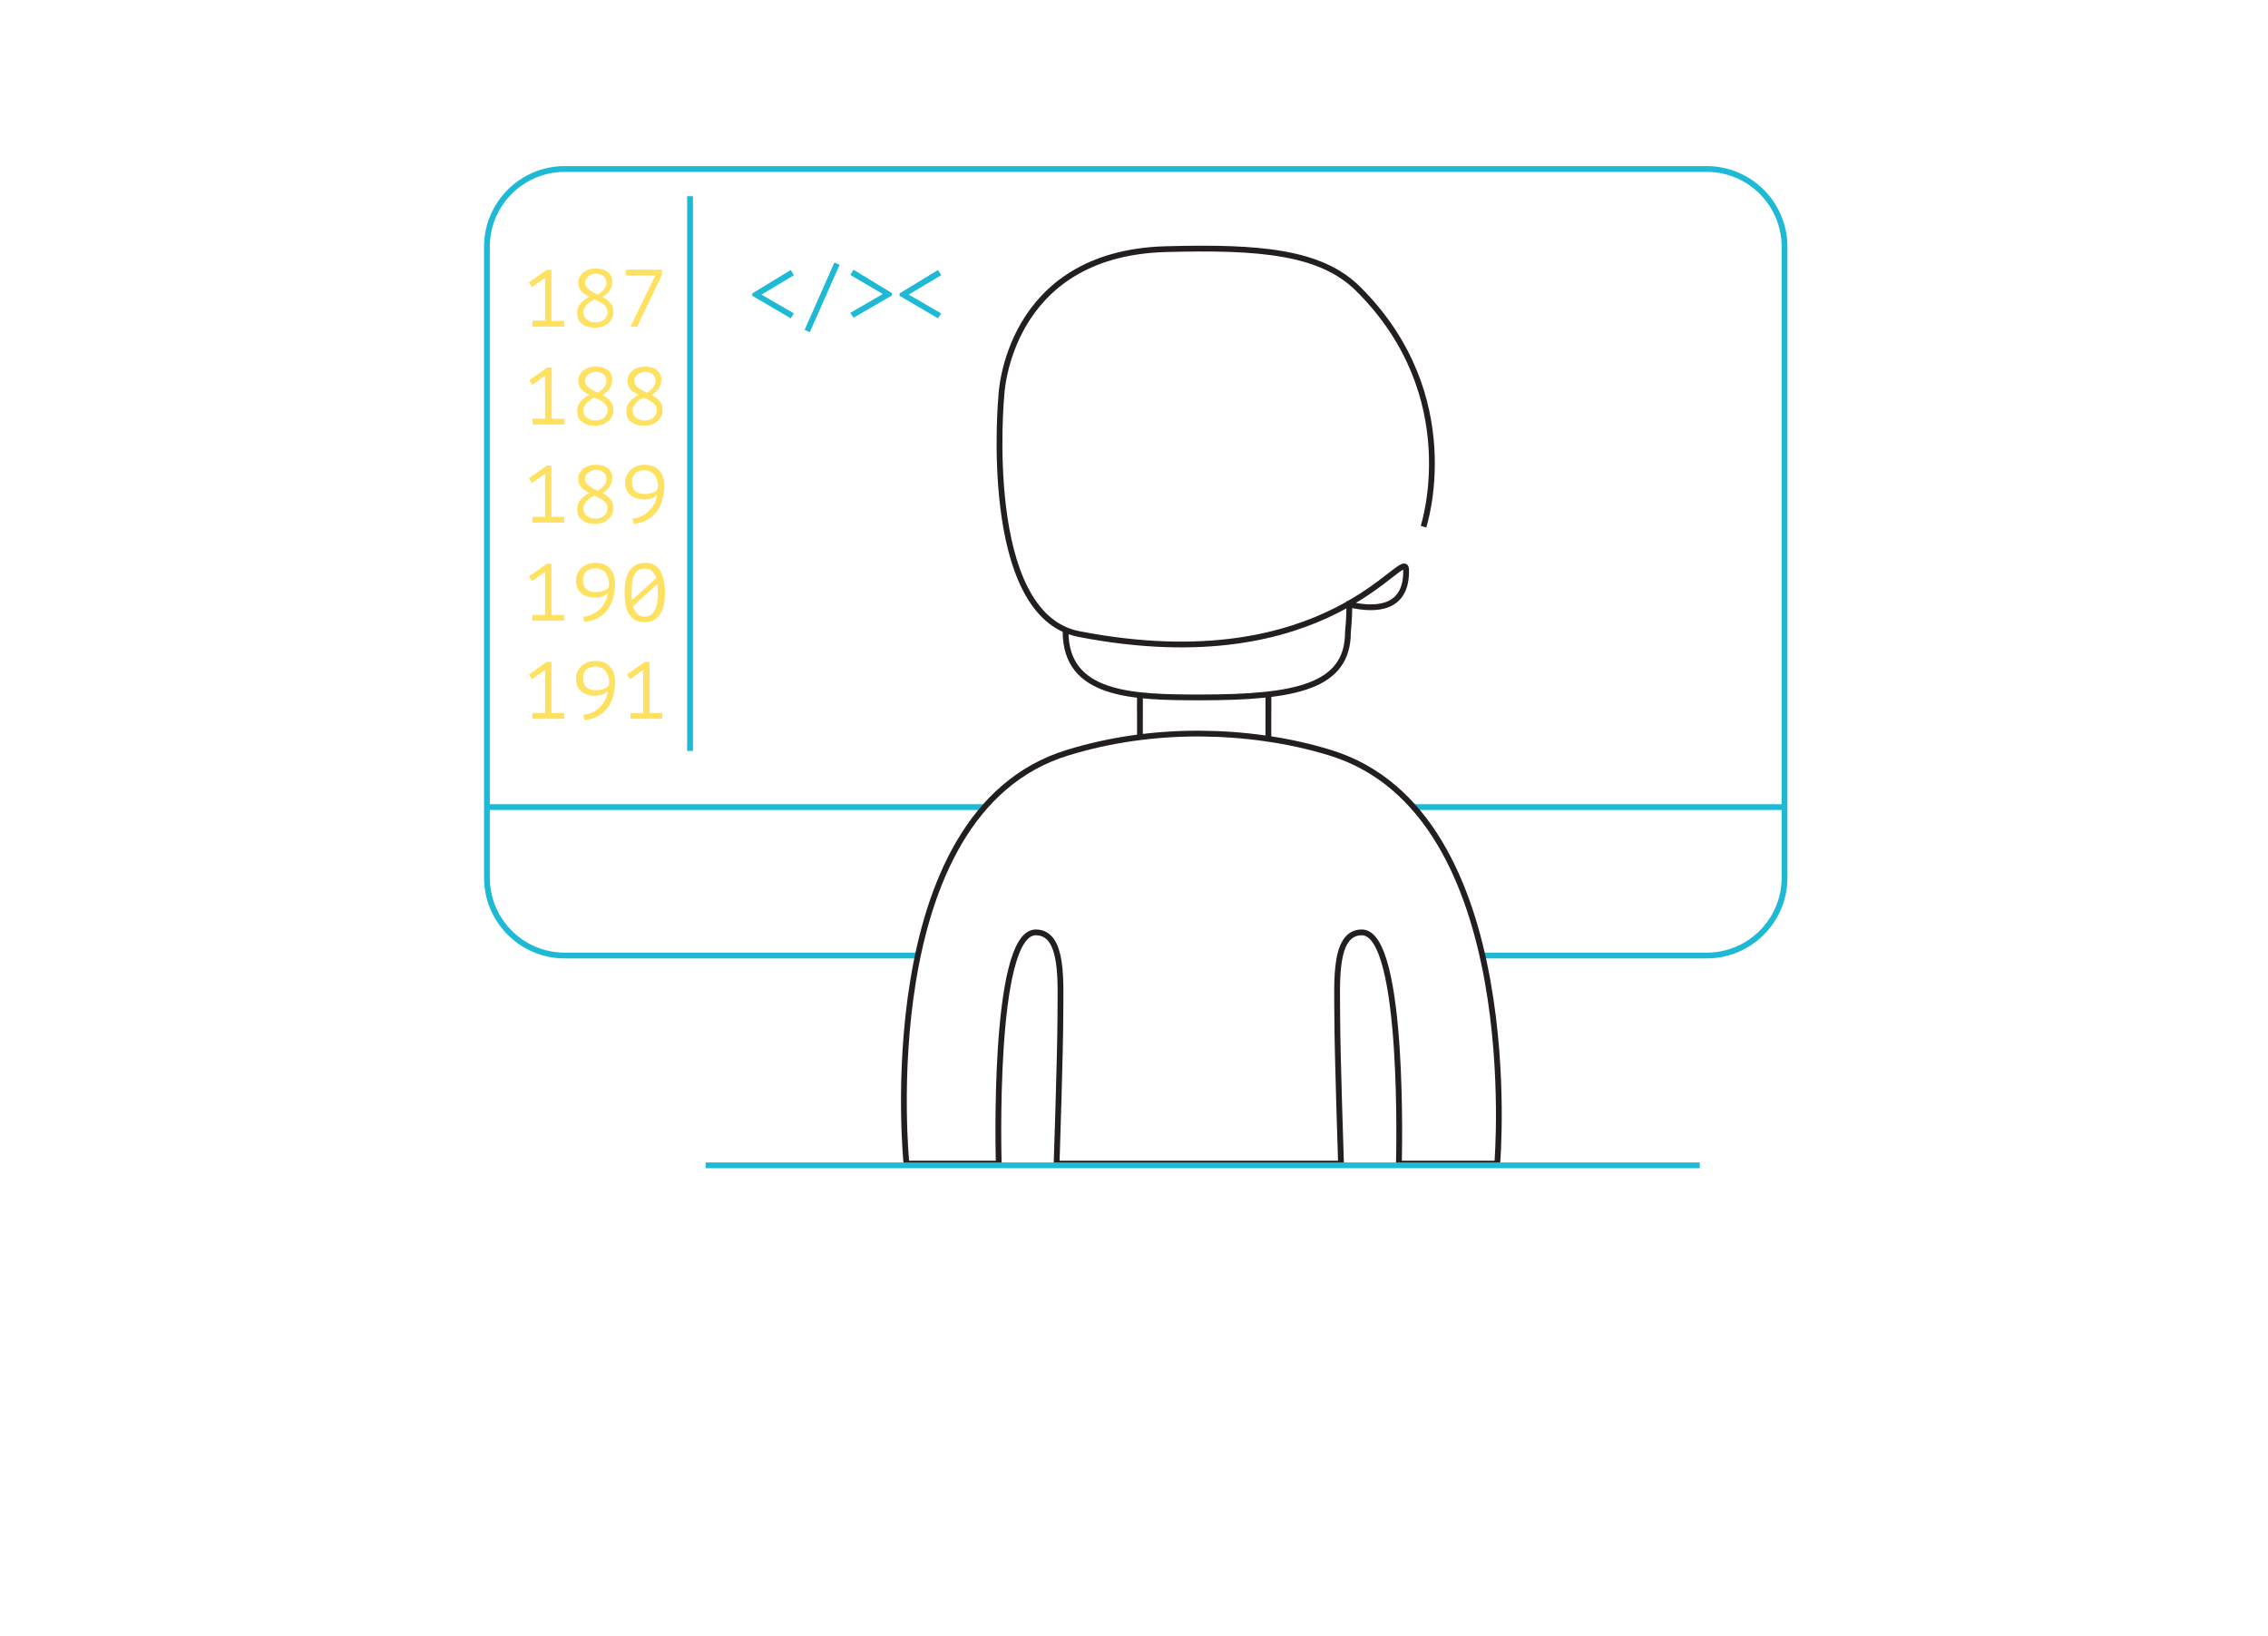 <?xml version="1.0" encoding="utf-8"?>
<!-- Generator: Adobe Illustrator 23.0.4, SVG Export Plug-In . SVG Version: 6.00 Build 0)  -->
<svg version="1.1" id="Layer_1" xmlns="http://www.w3.org/2000/svg" xmlns:xlink="http://www.w3.org/1999/xlink" x="0px" y="0px"
	 viewBox="0 0 783.9 565.4" style="enable-background:new 0 0 783.9 565.4;" xml:space="preserve">
<style type="text/css">
	.st0{fill:none;stroke:#1EB9D5;stroke-width:2;stroke-miterlimit:10;}
	.st1{fill:none;stroke:#FFE161;stroke-width:2;stroke-miterlimit:10;}
	.st2{fill:#FFE161;}
	.st3{fill:none;stroke:#231F20;stroke-width:2;stroke-miterlimit:10;}
	.st4{fill:#1EB9D5;}
	.st5{fill:none;stroke:#1FBAD6;stroke-width:2;stroke-miterlimit:10;}
</style>
<title>homepic2</title>
<g>
	<path class="st0" d="M316.9,330.2H195.2c-14.9,0-26.9-12.1-26.9-26.9v-218c0-14.9,12.1-26.9,26.9-26.9h394.7
		c14.9,0,26.9,12.1,26.9,26.9v218c0,14.9-12.1,26.9-26.9,26.9h-77.7"/>
	<line class="st0" x1="488" y1="278.9" x2="616.2" y2="278.9"/>
	<line class="st0" x1="168.9" y1="278.9" x2="340.1" y2="278.9"/>
</g>
<path class="st1" d="M402.7,258"/>
<line class="st1" x1="394" y1="239.9" x2="394" y2="246.4"/>
<line class="st1" x1="438.4" y1="239.9" x2="438.4" y2="246.4"/>
<path class="st1" d="M402.7,258"/>
<g>
	<path class="st2" d="M184,110.8h4.4V96l-4.5,3.2l-1.1-1.6l6.2-4.4h1.6v17.7h4.4v2h-11L184,110.8L184,110.8z"/>
	<path class="st2" d="M199.5,108.1c0-2.3,1.4-4.1,4.2-5.5c-0.5-0.3-1-0.6-1.5-0.9s-0.8-0.6-1.2-1s-0.6-0.8-0.8-1.3s-0.3-1.1-0.3-1.7
		c0-0.7,0.1-1.3,0.4-1.9c0.3-0.6,0.7-1.1,1.2-1.6c0.5-0.4,1.2-0.8,1.9-1c0.8-0.3,1.6-0.4,2.5-0.4s1.7,0.1,2.4,0.3
		c0.7,0.2,1.3,0.5,1.8,0.9s0.9,0.9,1.1,1.4c0.3,0.5,0.4,1.1,0.4,1.8c0,1.1-0.3,2.1-0.8,3s-1.4,1.7-2.6,2.4c0.5,0.3,1.1,0.6,1.5,0.9
		s0.9,0.7,1.2,1.1s0.6,0.8,0.8,1.3s0.3,1.1,0.3,1.7c0,0.8-0.1,1.5-0.4,2.2s-0.7,1.3-1.3,1.8s-1.2,0.9-2,1.2
		c-0.8,0.3-1.8,0.4-2.8,0.4s-1.9-0.1-2.7-0.4s-1.4-0.7-1.9-1.1s-0.9-1-1.2-1.6C199.7,109.4,199.5,108.7,199.5,108.1z M210,107.8
		c0-0.5-0.1-1-0.4-1.5c-0.3-0.4-0.6-0.8-1-1.1c-0.4-0.3-0.9-0.7-1.5-0.9c-0.5-0.3-1.1-0.6-1.7-0.8c-1.4,0.7-2.3,1.4-2.9,2.2
		c-0.6,0.8-0.9,1.5-0.9,2.2c0,0.5,0.1,0.9,0.3,1.3s0.4,0.8,0.8,1.1c0.3,0.3,0.8,0.6,1.3,0.8c0.5,0.2,1.1,0.3,1.8,0.3
		c0.5,0,1.1-0.1,1.6-0.2c0.5-0.2,0.9-0.4,1.3-0.7c0.4-0.3,0.7-0.7,0.9-1.1C209.9,108.9,210,108.4,210,107.8z M202.2,97.6
		c0,0.5,0.1,1,0.4,1.4c0.2,0.4,0.6,0.8,1,1.1c0.4,0.3,0.9,0.6,1.4,0.9s1.1,0.5,1.7,0.8c1-0.7,1.7-1.3,2.2-2s0.7-1.4,0.7-2.2
		c0-0.5-0.1-0.9-0.3-1.3s-0.5-0.7-0.8-0.9c-0.3-0.3-0.7-0.5-1.1-0.6c-0.4-0.1-0.9-0.2-1.4-0.2c-0.6,0-1.1,0.1-1.6,0.3
		c-0.5,0.2-0.9,0.4-1.2,0.7c-0.3,0.3-0.6,0.6-0.7,0.9C202.3,96.9,202.2,97.2,202.2,97.6z"/>
	<path class="st2" d="M217.9,112.9l8.6-17.7h-10.2v-2h12.5V95l-8.6,17.9H217.9z"/>
	<path class="st2" d="M184,144.7h4.4v-14.9L184,133l-1.1-1.6l6.2-4.4h1.6v17.7h4.4v2h-11L184,144.7L184,144.7z"/>
	<path class="st2" d="M199.5,142c0-2.3,1.4-4.1,4.2-5.5c-0.5-0.3-1-0.6-1.5-0.9c-0.5-0.3-0.8-0.6-1.2-1s-0.6-0.8-0.8-1.3
		s-0.3-1.1-0.3-1.7c0-0.7,0.1-1.3,0.4-1.9c0.3-0.6,0.7-1.1,1.2-1.6c0.5-0.4,1.2-0.8,1.9-1c0.8-0.3,1.6-0.4,2.5-0.4s1.7,0.1,2.4,0.3
		c0.7,0.2,1.3,0.5,1.8,0.9c0.5,0.4,0.9,0.9,1.1,1.4c0.3,0.5,0.4,1.1,0.4,1.8c0,1.1-0.3,2.1-0.8,3s-1.4,1.7-2.6,2.4
		c0.5,0.3,1.1,0.6,1.5,0.9s0.9,0.7,1.2,1.1s0.6,0.8,0.8,1.3s0.3,1.1,0.3,1.7c0,0.8-0.1,1.5-0.4,2.2s-0.7,1.3-1.3,1.8s-1.2,0.9-2,1.2
		s-1.8,0.4-2.8,0.4s-1.9-0.1-2.7-0.4c-0.8-0.3-1.4-0.7-1.9-1.1s-0.9-1-1.2-1.6C199.7,143.3,199.5,142.6,199.5,142z M210,141.7
		c0-0.5-0.1-1-0.4-1.5c-0.3-0.4-0.6-0.8-1-1.1s-0.9-0.7-1.5-0.9c-0.5-0.3-1.1-0.6-1.7-0.8c-1.4,0.7-2.3,1.4-2.9,2.2
		c-0.6,0.8-0.9,1.5-0.9,2.2c0,0.5,0.1,0.9,0.3,1.3c0.2,0.4,0.4,0.8,0.8,1.1c0.3,0.3,0.8,0.6,1.3,0.8s1.1,0.3,1.8,0.3
		c0.5,0,1.1-0.1,1.6-0.2c0.5-0.2,0.9-0.4,1.3-0.7c0.4-0.3,0.7-0.7,0.9-1.1C209.9,142.8,210,142.3,210,141.7z M202.2,131.5
		c0,0.5,0.1,1,0.4,1.4c0.2,0.4,0.6,0.8,1,1.1s0.9,0.6,1.4,0.9c0.5,0.3,1.1,0.5,1.7,0.8c1-0.7,1.7-1.3,2.2-2s0.7-1.4,0.7-2.2
		c0-0.5-0.1-0.9-0.3-1.3c-0.2-0.4-0.5-0.7-0.8-0.9c-0.3-0.3-0.7-0.5-1.1-0.6c-0.4-0.1-0.9-0.2-1.4-0.2c-0.6,0-1.1,0.1-1.6,0.3
		s-0.9,0.4-1.2,0.7s-0.6,0.6-0.7,0.9C202.3,130.8,202.2,131.1,202.2,131.5z"/>
	<path class="st2" d="M216.5,142c0-2.3,1.4-4.1,4.2-5.5c-0.5-0.3-1-0.6-1.5-0.9c-0.5-0.3-0.8-0.6-1.2-1s-0.6-0.8-0.8-1.3
		s-0.3-1.1-0.3-1.7c0-0.7,0.1-1.3,0.4-1.9c0.3-0.6,0.7-1.1,1.2-1.6c0.5-0.4,1.2-0.8,1.9-1c0.8-0.3,1.6-0.4,2.5-0.4s1.7,0.1,2.4,0.3
		c0.7,0.2,1.3,0.5,1.8,0.9c0.5,0.4,0.9,0.9,1.1,1.4c0.3,0.5,0.4,1.1,0.4,1.8c0,1.1-0.3,2.1-0.8,3s-1.4,1.7-2.6,2.4
		c0.5,0.3,1.1,0.6,1.5,0.9s0.9,0.7,1.2,1.1s0.6,0.8,0.8,1.3s0.3,1.1,0.3,1.7c0,0.8-0.1,1.5-0.4,2.2s-0.7,1.3-1.3,1.8s-1.2,0.9-2,1.2
		s-1.8,0.4-2.8,0.4s-1.9-0.1-2.7-0.4c-0.8-0.3-1.4-0.7-1.9-1.1s-0.9-1-1.2-1.6C216.6,143.3,216.5,142.6,216.5,142z M227,141.7
		c0-0.5-0.1-1-0.4-1.5c-0.3-0.4-0.6-0.8-1-1.1s-0.9-0.7-1.5-0.9c-0.5-0.3-1.1-0.6-1.7-0.8c-1.4,0.7-2.3,1.4-2.9,2.2
		c-0.6,0.8-0.9,1.5-0.9,2.2c0,0.5,0.1,0.9,0.3,1.3c0.2,0.4,0.4,0.8,0.8,1.1c0.3,0.3,0.8,0.6,1.3,0.8s1.1,0.3,1.8,0.3
		c0.5,0,1.1-0.1,1.6-0.2c0.5-0.2,0.9-0.4,1.3-0.7c0.4-0.3,0.7-0.7,0.9-1.1C226.8,142.8,227,142.3,227,141.7z M219.2,131.5
		c0,0.5,0.1,1,0.4,1.4c0.2,0.4,0.6,0.8,1,1.1s0.9,0.6,1.4,0.9c0.5,0.3,1.1,0.5,1.7,0.8c1-0.7,1.7-1.3,2.2-2s0.7-1.4,0.7-2.2
		c0-0.5-0.1-0.9-0.3-1.3c-0.2-0.4-0.5-0.7-0.8-0.9c-0.3-0.3-0.7-0.5-1.1-0.6c-0.4-0.1-0.9-0.2-1.4-0.2c-0.6,0-1.1,0.1-1.6,0.3
		s-0.9,0.4-1.2,0.7s-0.6,0.6-0.7,0.9C219.2,130.8,219.2,131.1,219.2,131.5z"/>
	<path class="st2" d="M184,178.6h4.4v-14.9l-4.5,3.2l-1.1-1.6l6.2-4.4h1.6v17.7h4.4v2h-11L184,178.6L184,178.6z"/>
	<path class="st2" d="M199.5,175.9c0-2.3,1.4-4.1,4.2-5.5c-0.5-0.3-1-0.6-1.5-0.9c-0.5-0.3-0.8-0.6-1.2-1s-0.6-0.8-0.8-1.3
		s-0.3-1.1-0.3-1.7c0-0.7,0.1-1.3,0.4-1.9c0.3-0.6,0.7-1.1,1.2-1.6c0.5-0.4,1.2-0.8,1.9-1c0.8-0.3,1.6-0.4,2.5-0.4s1.7,0.1,2.4,0.3
		s1.3,0.5,1.8,0.9s0.9,0.9,1.1,1.4c0.3,0.5,0.4,1.1,0.4,1.8c0,1.1-0.3,2.1-0.8,3s-1.4,1.7-2.6,2.4c0.5,0.3,1.1,0.6,1.5,0.9
		s0.9,0.7,1.2,1.1s0.6,0.8,0.8,1.3s0.3,1.1,0.3,1.7c0,0.8-0.1,1.5-0.4,2.2s-0.7,1.3-1.3,1.8s-1.2,0.9-2,1.2s-1.8,0.4-2.8,0.4
		s-1.9-0.1-2.7-0.4c-0.8-0.3-1.4-0.7-1.9-1.1s-0.9-1-1.2-1.6C199.7,177.2,199.5,176.5,199.5,175.9z M210,175.6c0-0.5-0.1-1-0.4-1.5
		c-0.3-0.4-0.6-0.8-1-1.1s-0.9-0.7-1.5-0.9c-0.5-0.3-1.1-0.6-1.7-0.8c-1.4,0.7-2.3,1.4-2.9,2.2c-0.6,0.8-0.9,1.5-0.9,2.2
		c0,0.5,0.1,0.9,0.3,1.3c0.2,0.4,0.4,0.8,0.8,1.1c0.3,0.3,0.8,0.6,1.3,0.8s1.1,0.3,1.8,0.3c0.5,0,1.1-0.1,1.6-0.2
		c0.5-0.2,0.9-0.4,1.3-0.7c0.4-0.3,0.7-0.7,0.9-1.1C209.9,176.7,210,176.2,210,175.6z M202.2,165.4c0,0.5,0.1,1,0.4,1.4
		c0.2,0.4,0.6,0.8,1,1.1s0.9,0.6,1.4,0.9c0.5,0.3,1.1,0.5,1.7,0.8c1-0.7,1.7-1.3,2.2-2s0.7-1.4,0.7-2.2c0-0.5-0.1-0.9-0.3-1.3
		c-0.2-0.4-0.5-0.7-0.8-0.9c-0.3-0.3-0.7-0.5-1.1-0.6c-0.4-0.1-0.9-0.2-1.4-0.2c-0.6,0-1.1,0.1-1.6,0.3s-0.9,0.4-1.2,0.7
		s-0.6,0.6-0.7,0.9C202.3,164.7,202.2,165,202.2,165.4z"/>
	<path class="st2" d="M216.1,166.9c0-0.9,0.1-1.7,0.4-2.4s0.7-1.4,1.3-2s1.3-1,2.1-1.4c0.8-0.3,1.8-0.5,3-0.5c1.1,0,2,0.2,2.8,0.5
		s1.5,0.8,2.1,1.4s1,1.4,1.3,2.2c0.3,0.9,0.5,1.9,0.5,2.9c0,2.1-0.3,4-0.8,5.6s-1.3,3-2.2,4.1s-2.1,2-3.4,2.6
		c-1.3,0.6-2.7,1-4.2,1.1l-0.4-1.8c1.2-0.1,2.4-0.4,3.3-0.9c1-0.5,1.8-1.1,2.5-1.8s1.3-1.6,1.8-2.5c0.5-1,0.8-2,0.9-3.1
		c-0.3,0.3-0.6,0.6-0.9,0.8c-0.3,0.2-0.7,0.4-1,0.5c-0.4,0.1-0.8,0.2-1.2,0.3s-1,0.1-1.6,0.1c-0.9,0-1.7-0.1-2.5-0.4
		c-0.8-0.3-1.4-0.6-2-1.1s-1-1.1-1.4-1.8C216.2,168.5,216.1,167.7,216.1,166.9z M218.4,166.6c0,1.4,0.4,2.4,1.2,3.1
		c0.8,0.7,1.9,1,3.3,1c1.1,0,2-0.2,2.8-0.5s1.3-0.7,1.6-1.2c0-0.3,0.1-0.5,0.1-0.6c0-0.2,0-0.3,0-0.6c0-0.7-0.1-1.3-0.3-1.9
		c-0.2-0.6-0.5-1.2-0.8-1.7s-0.9-0.9-1.5-1.2s-1.3-0.5-2.1-0.5c-1.4,0-2.4,0.4-3.2,1.1C218.8,164.3,218.4,165.3,218.4,166.6z"/>
	<path class="st2" d="M184,212.5h4.4v-14.9l-4.5,3.2l-1.1-1.6l6.2-4.4h1.6v17.7h4.4v2h-11L184,212.5L184,212.5z"/>
	<path class="st2" d="M199.1,200.8c0-0.9,0.1-1.7,0.4-2.4s0.7-1.4,1.3-2s1.3-1,2.1-1.4c0.8-0.3,1.8-0.5,3-0.5c1.1,0,2,0.2,2.8,0.5
		s1.5,0.8,2.1,1.4s1,1.4,1.3,2.2c0.3,0.9,0.5,1.9,0.5,2.9c0,2.1-0.3,4-0.8,5.6s-1.3,3-2.2,4.1s-2.1,2-3.4,2.6
		c-1.3,0.6-2.7,1-4.2,1.1l-0.4-1.8c1.2-0.1,2.4-0.4,3.3-0.9c1-0.5,1.8-1.1,2.5-1.8s1.3-1.6,1.8-2.5c0.5-1,0.8-2,0.9-3.1
		c-0.3,0.3-0.6,0.6-0.9,0.8c-0.3,0.2-0.7,0.4-1,0.5c-0.4,0.1-0.8,0.2-1.2,0.3s-1,0.1-1.6,0.1c-0.9,0-1.7-0.1-2.5-0.4
		c-0.8-0.3-1.4-0.6-2-1.1s-1-1.1-1.4-1.8C199.3,202.4,199.1,201.6,199.1,200.8z M201.5,200.5c0,1.4,0.4,2.4,1.2,3.1
		c0.8,0.7,1.9,1,3.3,1c1.1,0,2-0.2,2.8-0.5s1.3-0.7,1.6-1.2c0-0.3,0.1-0.5,0.1-0.6c0-0.2,0-0.3,0-0.6c0-0.7-0.1-1.3-0.3-1.9
		c-0.2-0.6-0.5-1.2-0.8-1.7s-0.9-0.9-1.5-1.2s-1.3-0.5-2.1-0.5c-1.4,0-2.4,0.4-3.2,1.1C201.8,198.2,201.5,199.2,201.5,200.5z"/>
	<path class="st2" d="M215.9,204.7c0-1.6,0.1-3,0.4-4.3s0.7-2.3,1.3-3.2s1.3-1.5,2.2-2s1.9-0.7,3.1-0.7c1.3,0,2.3,0.2,3.2,0.7
		s1.6,1.1,2.1,2s0.9,1.9,1.2,3.2s0.4,2.7,0.4,4.4c0,1.6-0.1,3-0.4,4.3s-0.7,2.3-1.3,3.2s-1.3,1.5-2.2,2s-1.9,0.7-3.1,0.7
		c-1.2,0-2.3-0.2-3.2-0.7s-1.6-1.2-2.2-2.1c-0.6-0.9-1-2-1.2-3.2C216,207.6,215.9,206.2,215.9,204.7z M218.3,204.7
		c0,0.5,0,0.9,0,1.4s0.1,0.9,0.1,1.3l8.4-7.6c-0.3-1-0.8-1.8-1.4-2.4c-0.6-0.6-1.5-0.9-2.6-0.9c-1.7,0-2.9,0.7-3.5,2.1
		C218.6,199.8,218.3,201.9,218.3,204.7z M227.4,204.7c0-1-0.1-1.9-0.2-2.9l-8.4,7.7c0.3,1.1,0.8,1.9,1.4,2.6c0.6,0.6,1.5,1,2.5,1
		c1.7,0,2.8-0.7,3.5-2.1C227.1,209.6,227.4,207.5,227.4,204.7z"/>
	<path class="st2" d="M184,246.4h4.4v-14.9l-4.5,3.2l-1.1-1.6l6.2-4.4h1.6v17.7h4.4v2h-11L184,246.4L184,246.4z"/>
	<path class="st2" d="M199.1,234.7c0-0.9,0.1-1.7,0.4-2.4s0.7-1.4,1.3-2s1.3-1,2.1-1.4c0.8-0.3,1.8-0.5,3-0.5c1.1,0,2,0.2,2.8,0.5
		s1.5,0.8,2.1,1.4s1,1.4,1.3,2.2c0.3,0.9,0.5,1.9,0.5,2.9c0,2.1-0.3,4-0.8,5.6s-1.3,3-2.2,4.1s-2.1,2-3.4,2.6
		c-1.3,0.6-2.7,1-4.2,1.1l-0.4-1.8c1.2-0.1,2.4-0.4,3.3-0.9c1-0.5,1.8-1.1,2.5-1.8s1.3-1.6,1.8-2.5c0.5-1,0.8-2,0.9-3.1
		c-0.3,0.3-0.6,0.6-0.9,0.8c-0.3,0.2-0.7,0.4-1,0.5c-0.4,0.1-0.8,0.2-1.2,0.3s-1,0.1-1.6,0.1c-0.9,0-1.7-0.1-2.5-0.4
		c-0.8-0.3-1.4-0.6-2-1.1s-1-1.1-1.4-1.8C199.3,236.3,199.1,235.5,199.1,234.7z M201.5,234.4c0,1.4,0.4,2.4,1.2,3.1
		c0.8,0.7,1.9,1,3.3,1c1.1,0,2-0.2,2.8-0.5s1.3-0.7,1.6-1.2c0-0.3,0.1-0.5,0.1-0.6c0-0.2,0-0.3,0-0.6c0-0.7-0.1-1.3-0.3-1.9
		c-0.2-0.6-0.5-1.2-0.8-1.7s-0.9-0.9-1.5-1.2s-1.3-0.5-2.1-0.5c-1.4,0-2.4,0.4-3.2,1.1C201.8,232.1,201.5,233.1,201.5,234.4z"/>
	<path class="st2" d="M217.9,246.4h4.4v-14.9l-4.5,3.2l-1.1-1.6l6.2-4.4h1.6v17.7h4.4v2h-11L217.9,246.4L217.9,246.4z"/>
</g>
<line class="st0" x1="238.5" y1="67.8" x2="238.5" y2="259.5"/>
<g>
	<line class="st3" x1="394" y1="239.9" x2="394" y2="255.2"/>
	<line class="st3" x1="438.4" y1="239.9" x2="438.4" y2="256.2"/>
	<path class="st3" d="M368.3,218.2c0,22.2,23.1,22.8,46.5,22.8c33.2,0,51.1-3.7,51.1-22.6c0,0,0.5-4.7,0.5-9.5
		c9.4,2.2,19.9,1.5,19.6-12c-0.2-9.2-26.1,39.1-113.1,22.2c-34-6.6-26.8-82.4-26.8-82.4s1.8-49,56.7-50.6
		c32.6-0.9,53.7,0.9,66.6,13.7C506.9,137,492,182,492,182"/>
	<path class="st3" d="M345.2,402.1c0,0-2.4-79.9,12.8-79.9c9.8,0,8.5,17.3,8.5,29.1s-1.3,50.8-1.3,50.8h98.3c0,0-1.3-38.9-1.3-50.8
		s-1.3-29.1,8.5-29.1c15.1,0,12.8,79.9,12.8,79.9h34c0,0,10.3-121.2-57.8-142c-14.6-4.5-30.1-6.5-45-6.6H414c-15,0-30.4,2.1-45,6.6
		c-68.1,20.8-55.7,142-55.7,142H345.2z"/>
</g>
<g>
	<path class="st4" d="M260,102.2v-0.8l13.3-8.1l1.1,1.8l-11.2,6.7l11.2,6.5l-1.1,1.7L260,102.2z"/>
	<path class="st4" d="M288.4,90.7l1.8,0.8l-10.3,23.3l-1.8-0.8L288.4,90.7z"/>
	<path class="st4" d="M295,109.8l-1.1-1.7l11.2-6.5L293.9,95l1.1-1.8l13.3,8.1v0.8L295,109.8z"/>
	<path class="st4" d="M310.9,102.2v-0.8l13.3-8.1l1.1,1.8l-11.2,6.7l11.2,6.5l-1.1,1.7L310.9,102.2z"/>
</g>
<line class="st5" x1="243.9" y1="402.7" x2="587.5" y2="402.7"/>
</svg>
